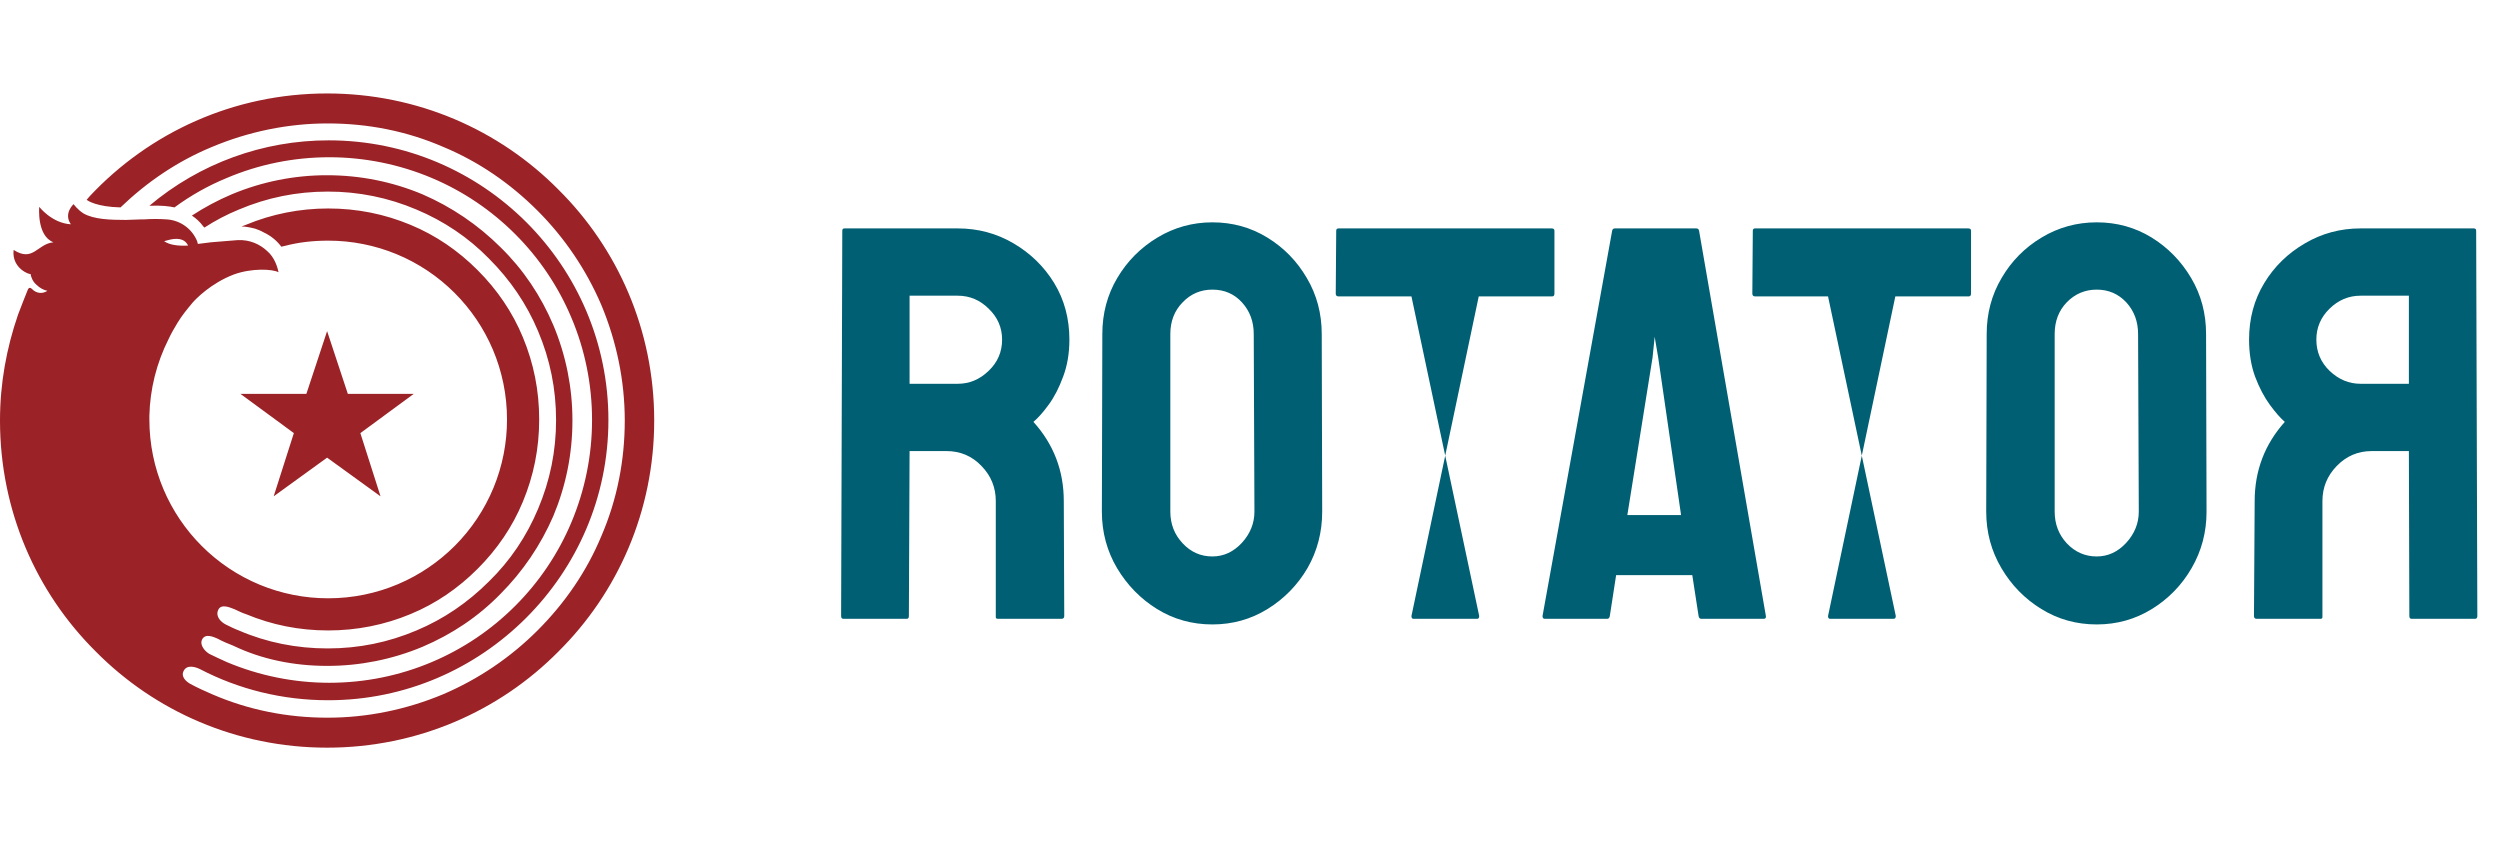<svg width="107" height="36" viewBox="0 0 107 36" fill="none" xmlns="http://www.w3.org/2000/svg">
<g clip-path="url(#clip0)">
<path fill-rule="evenodd" clip-rule="evenodd" d="M7.42 10.23C7.84 10.183 7.98 10.37 8.05 10.51C7.63 10.533 7.257 10.487 7.023 10.323C7.117 10.3 7.257 10.253 7.42 10.23ZM14 4C17.873 4 21.373 5.563 23.893 8.107C26.437 10.627 28 14.127 28 18C28 21.873 26.437 25.373 23.893 27.893C21.373 30.437 17.873 32 14 32C10.127 32 6.627 30.437 4.107 27.893C1.563 25.373 0 21.873 0 18C0 16.413 0.28 14.897 0.77 13.473C0.91 13.1 1.05 12.75 1.19 12.4C1.213 12.353 1.26 12.26 1.377 12.377C1.563 12.563 1.82 12.587 2.03 12.447C1.89 12.423 1.703 12.33 1.563 12.19C1.4 12.05 1.33 11.863 1.307 11.723C1.283 11.77 0.49 11.49 0.583 10.697C1.423 11.233 1.587 10.44 2.287 10.37C1.563 10.09 1.68 8.853 1.68 8.853C1.68 8.853 2.217 9.553 3.033 9.6C2.707 9.133 3.15 8.737 3.15 8.737C3.15 8.737 3.313 8.97 3.57 9.133C4.013 9.39 4.713 9.413 5.39 9.413C5.6 9.413 5.833 9.39 6.043 9.39H6.16C6.486 9.367 6.814 9.367 7.14 9.39C7.426 9.409 7.701 9.508 7.933 9.678C8.164 9.847 8.343 10.079 8.447 10.347C8.447 10.347 8.447 10.393 8.47 10.44L9.03 10.37C9.403 10.347 9.8 10.3 10.173 10.277C10.71 10.253 11.13 10.463 11.433 10.743C11.76 11.023 11.877 11.443 11.923 11.653C11.667 11.513 10.78 11.467 10.01 11.747C9.03 12.12 8.377 12.797 8.237 12.96C8.003 13.24 7.793 13.497 7.607 13.8C7.467 14.033 7.327 14.267 7.21 14.523C6.7 15.538 6.421 16.654 6.393 17.79V17.953C6.393 20.077 7.257 21.99 8.633 23.367C9.344 24.078 10.188 24.642 11.117 25.027C12.046 25.411 13.041 25.608 14.047 25.607C16.17 25.607 18.083 24.743 19.46 23.367C20.171 22.656 20.735 21.812 21.12 20.883C21.504 19.954 21.701 18.959 21.7 17.953C21.7 15.83 20.837 13.917 19.46 12.54C18.75 11.829 17.906 11.264 16.977 10.88C16.048 10.496 15.052 10.299 14.047 10.3C13.393 10.3 12.763 10.37 12.157 10.533C12.11 10.533 12.087 10.557 12.04 10.557C11.845 10.296 11.588 10.088 11.293 9.95C11.13 9.857 11.037 9.833 10.92 9.787C10.733 9.74 10.523 9.693 10.337 9.693C10.407 9.67 10.453 9.647 10.523 9.623C11.643 9.157 12.833 8.923 14.047 8.923C15.283 8.923 16.45 9.157 17.57 9.623C18.643 10.067 19.6 10.72 20.44 11.56C21.28 12.4 21.933 13.357 22.377 14.43C22.843 15.55 23.077 16.717 23.077 17.953C23.077 19.19 22.843 20.357 22.377 21.477C21.933 22.55 21.28 23.507 20.44 24.347C19.6 25.187 18.643 25.84 17.57 26.283C16.45 26.75 15.26 26.983 14.047 26.983C12.81 26.983 11.643 26.75 10.523 26.283C10.36 26.237 10.197 26.143 10.033 26.073C9.847 26.003 9.45 25.817 9.333 26.12C9.217 26.4 9.473 26.633 9.66 26.727C9.847 26.82 10.033 26.913 10.22 26.983C11.41 27.497 12.693 27.753 14.023 27.753C15.353 27.753 16.613 27.497 17.827 26.983C18.993 26.493 20.02 25.793 20.93 24.883C21.84 23.997 22.54 22.947 23.03 21.78C23.543 20.567 23.8 19.307 23.8 17.977C23.8 16.647 23.543 15.387 23.03 14.173C22.54 13.007 21.84 11.98 20.93 11.07C20.043 10.16 18.993 9.46 17.827 8.97C16.624 8.458 15.33 8.196 14.023 8.2C12.693 8.2 11.433 8.457 10.22 8.97C9.707 9.18 9.217 9.437 8.75 9.74L8.703 9.693C8.569 9.51 8.403 9.351 8.213 9.227C8.753 8.873 9.323 8.569 9.917 8.317C11.21 7.776 12.598 7.498 14 7.5C15.423 7.5 16.8 7.78 18.083 8.317C19.327 8.856 20.459 9.623 21.42 10.58C22.4 11.537 23.147 12.657 23.683 13.917C24.224 15.21 24.502 16.598 24.5 18C24.5 19.423 24.22 20.8 23.683 22.083C23.145 23.328 22.377 24.459 21.42 25.42C20.463 26.4 19.343 27.147 18.083 27.683C16.79 28.224 15.402 28.502 14 28.5C12.577 28.5 11.2 28.22 9.987 27.637C9.753 27.543 9.52 27.45 9.31 27.333C9.147 27.263 8.797 27.1 8.657 27.357C8.517 27.613 8.797 27.893 8.96 27.987C9.193 28.103 9.45 28.22 9.707 28.337C11.095 28.921 12.587 29.222 14.093 29.223C15.61 29.223 17.103 28.92 18.48 28.337C19.814 27.774 21.027 26.958 22.05 25.933C23.075 24.91 23.891 23.698 24.453 22.363C25.038 20.975 25.339 19.483 25.34 17.977C25.34 16.46 25.037 14.967 24.453 13.59C23.891 12.256 23.075 11.043 22.05 10.02C21.027 8.996 19.814 8.179 18.48 7.617C17.091 7.032 15.6 6.731 14.093 6.73C12.577 6.73 11.083 7.033 9.707 7.617C8.913 7.943 8.167 8.363 7.467 8.877C7.257 8.83 6.907 8.783 6.393 8.807C8.541 6.995 11.261 6.003 14.07 6.007C20.673 6.007 26.04 11.373 26.04 17.977C26.04 21.29 24.687 24.277 22.517 26.447C20.347 28.617 17.36 29.97 14.047 29.97C12.087 29.97 10.22 29.503 8.563 28.64C8.377 28.547 8.003 28.43 7.863 28.71C7.723 28.967 7.98 29.177 8.143 29.27C8.447 29.433 8.75 29.573 9.077 29.713C10.64 30.39 12.297 30.717 14.023 30.717C15.727 30.717 17.407 30.367 18.97 29.713C20.477 29.069 21.847 28.142 23.007 26.983C24.173 25.817 25.107 24.463 25.737 22.947C26.413 21.383 26.74 19.703 26.74 18C26.74 16.297 26.39 14.617 25.737 13.053C25.092 11.546 24.166 10.176 23.007 9.017C21.84 7.85 20.487 6.917 18.97 6.287C17.407 5.61 15.75 5.283 14.023 5.283C12.32 5.283 10.64 5.633 9.077 6.287C7.607 6.893 6.3 7.78 5.157 8.877C4.153 8.853 3.757 8.597 3.71 8.55C3.757 8.503 3.803 8.433 3.85 8.387C6.393 5.68 9.987 4 14 4ZM14 14.173L14.887 16.857H17.71L15.423 18.537L16.287 21.243L14 19.587L11.713 21.243L12.577 18.537L10.29 16.857H13.113L14 14.173Z" fill="#9B2226"/>
<path d="M38.81 26.486H36.1C36.033 26.486 36 26.446 36 26.366L36.05 9.876C36.05 9.809 36.08 9.776 36.14 9.776H40.99C41.857 9.776 42.653 9.989 43.38 10.416C44.107 10.843 44.687 11.409 45.12 12.116C45.553 12.829 45.77 13.636 45.77 14.536C45.77 15.123 45.68 15.653 45.5 16.126C45.327 16.599 45.12 16.999 44.88 17.326C44.64 17.653 44.423 17.896 44.23 18.056C45.097 19.016 45.53 20.146 45.53 21.446L45.55 26.366C45.55 26.446 45.51 26.486 45.43 26.486H42.72C42.653 26.486 42.62 26.463 42.62 26.416V21.446C42.62 20.866 42.417 20.366 42.01 19.946C41.603 19.519 41.103 19.306 40.51 19.306H38.93L38.9 26.366C38.9 26.446 38.87 26.486 38.81 26.486ZM38.93 12.656V16.426H40.99C41.49 16.426 41.93 16.243 42.31 15.876C42.697 15.509 42.89 15.063 42.89 14.536C42.89 14.023 42.7 13.583 42.32 13.216C41.947 12.843 41.503 12.656 40.99 12.656H38.93ZM51.89 26.726C51.023 26.726 50.233 26.506 49.52 26.066C48.813 25.626 48.243 25.043 47.81 24.316C47.377 23.583 47.16 22.776 47.16 21.896L47.18 14.296C47.18 13.416 47.393 12.616 47.82 11.896C48.247 11.176 48.82 10.599 49.54 10.166C50.26 9.733 51.043 9.516 51.89 9.516C52.75 9.516 53.533 9.733 54.24 10.166C54.947 10.599 55.51 11.176 55.93 11.896C56.357 12.616 56.57 13.416 56.57 14.296L56.59 21.896C56.59 22.776 56.38 23.583 55.96 24.316C55.533 25.043 54.963 25.626 54.25 26.066C53.537 26.506 52.75 26.726 51.89 26.726ZM51.89 23.816C52.37 23.816 52.79 23.623 53.15 23.236C53.51 22.843 53.69 22.396 53.69 21.896L53.66 14.296C53.66 13.763 53.493 13.313 53.16 12.946C52.827 12.579 52.403 12.396 51.89 12.396C51.39 12.396 50.967 12.576 50.62 12.936C50.267 13.296 50.09 13.749 50.09 14.296V21.896C50.09 22.429 50.267 22.883 50.62 23.256C50.967 23.629 51.39 23.816 51.89 23.816ZM60.5 26.486H63.22C63.28 26.486 63.31 26.446 63.31 26.366L60.41 12.686H57.29C57.21 12.686 57.17 12.646 57.17 12.566L57.19 9.876C57.19 9.809 57.223 9.776 57.29 9.776H66.41C66.49 9.776 66.53 9.809 66.53 9.876V12.566C66.53 12.646 66.497 12.686 66.43 12.686H63.29L60.41 26.366C60.41 26.446 60.44 26.486 60.5 26.486ZM66.02 26.366L69 9.876C69.013 9.809 69.053 9.776 69.12 9.776H72.6C72.667 9.776 72.707 9.809 72.72 9.876L75.58 26.366C75.593 26.446 75.56 26.486 75.48 26.486H72.82C72.753 26.486 72.713 26.446 72.7 26.366L72.43 24.616H69.17L68.9 26.366C68.887 26.446 68.847 26.486 68.78 26.486H66.12C66.053 26.486 66.02 26.446 66.02 26.366ZM70.73 15.296L69.65 22.046H71.95L70.97 15.296L70.82 14.416L70.73 15.296ZM78.33 26.486H81.04C81.107 26.486 81.14 26.446 81.14 26.366L78.24 12.686H75.12C75.04 12.686 75 12.646 75 12.566L75.02 9.876C75.02 9.809 75.053 9.776 75.12 9.776H84.24C84.32 9.776 84.36 9.809 84.36 9.876V12.566C84.36 12.646 84.327 12.686 84.26 12.686H81.12L78.24 26.366C78.24 26.446 78.27 26.486 78.33 26.486ZM89.74 26.726C88.873 26.726 88.083 26.506 87.37 26.066C86.657 25.626 86.087 25.043 85.66 24.316C85.227 23.583 85.01 22.776 85.01 21.896L85.03 14.296C85.03 13.416 85.243 12.616 85.67 11.896C86.09 11.176 86.66 10.599 87.38 10.166C88.1 9.733 88.887 9.516 89.74 9.516C90.6 9.516 91.383 9.733 92.09 10.166C92.79 10.599 93.353 11.176 93.78 11.896C94.207 12.616 94.42 13.416 94.42 14.296L94.44 21.896C94.44 22.776 94.227 23.583 93.8 24.316C93.38 25.043 92.813 25.626 92.1 26.066C91.387 26.506 90.6 26.726 89.74 26.726ZM89.74 23.816C90.22 23.816 90.64 23.623 91 23.236C91.36 22.843 91.54 22.396 91.54 21.896L91.51 14.296C91.51 13.763 91.343 13.313 91.01 12.946C90.67 12.579 90.247 12.396 89.74 12.396C89.24 12.396 88.813 12.576 88.46 12.936C88.113 13.296 87.94 13.749 87.94 14.296V21.896C87.94 22.429 88.113 22.883 88.46 23.256C88.813 23.629 89.24 23.816 89.74 23.816ZM103.22 26.486H105.93C105.997 26.486 106.03 26.446 106.03 26.366L105.98 9.876C105.98 9.809 105.947 9.776 105.88 9.776H101.03C100.17 9.776 99.377 9.989 98.65 10.416C97.917 10.843 97.337 11.409 96.91 12.116C96.477 12.829 96.26 13.636 96.26 14.536C96.26 15.123 96.347 15.653 96.52 16.126C96.7 16.599 96.91 16.999 97.15 17.326C97.39 17.653 97.603 17.896 97.79 18.056C96.93 19.016 96.5 20.146 96.5 21.446L96.47 26.366C96.47 26.446 96.51 26.486 96.59 26.486H99.31C99.37 26.486 99.4 26.463 99.4 26.416V21.446C99.4 20.866 99.603 20.366 100.01 19.946C100.423 19.519 100.923 19.306 101.51 19.306H103.1L103.12 26.366C103.12 26.446 103.153 26.486 103.22 26.486ZM103.1 12.656V16.426H101.03C100.537 16.426 100.097 16.243 99.71 15.876C99.33 15.509 99.14 15.063 99.14 14.536C99.14 14.023 99.327 13.583 99.7 13.216C100.08 12.843 100.523 12.656 101.03 12.656H103.1Z" fill="#005F73"/>
</g>
<defs>
<clipPath id="clip0">
<rect width="106.032" height="36" fill="white"/>
</clipPath>
</defs>
</svg>
